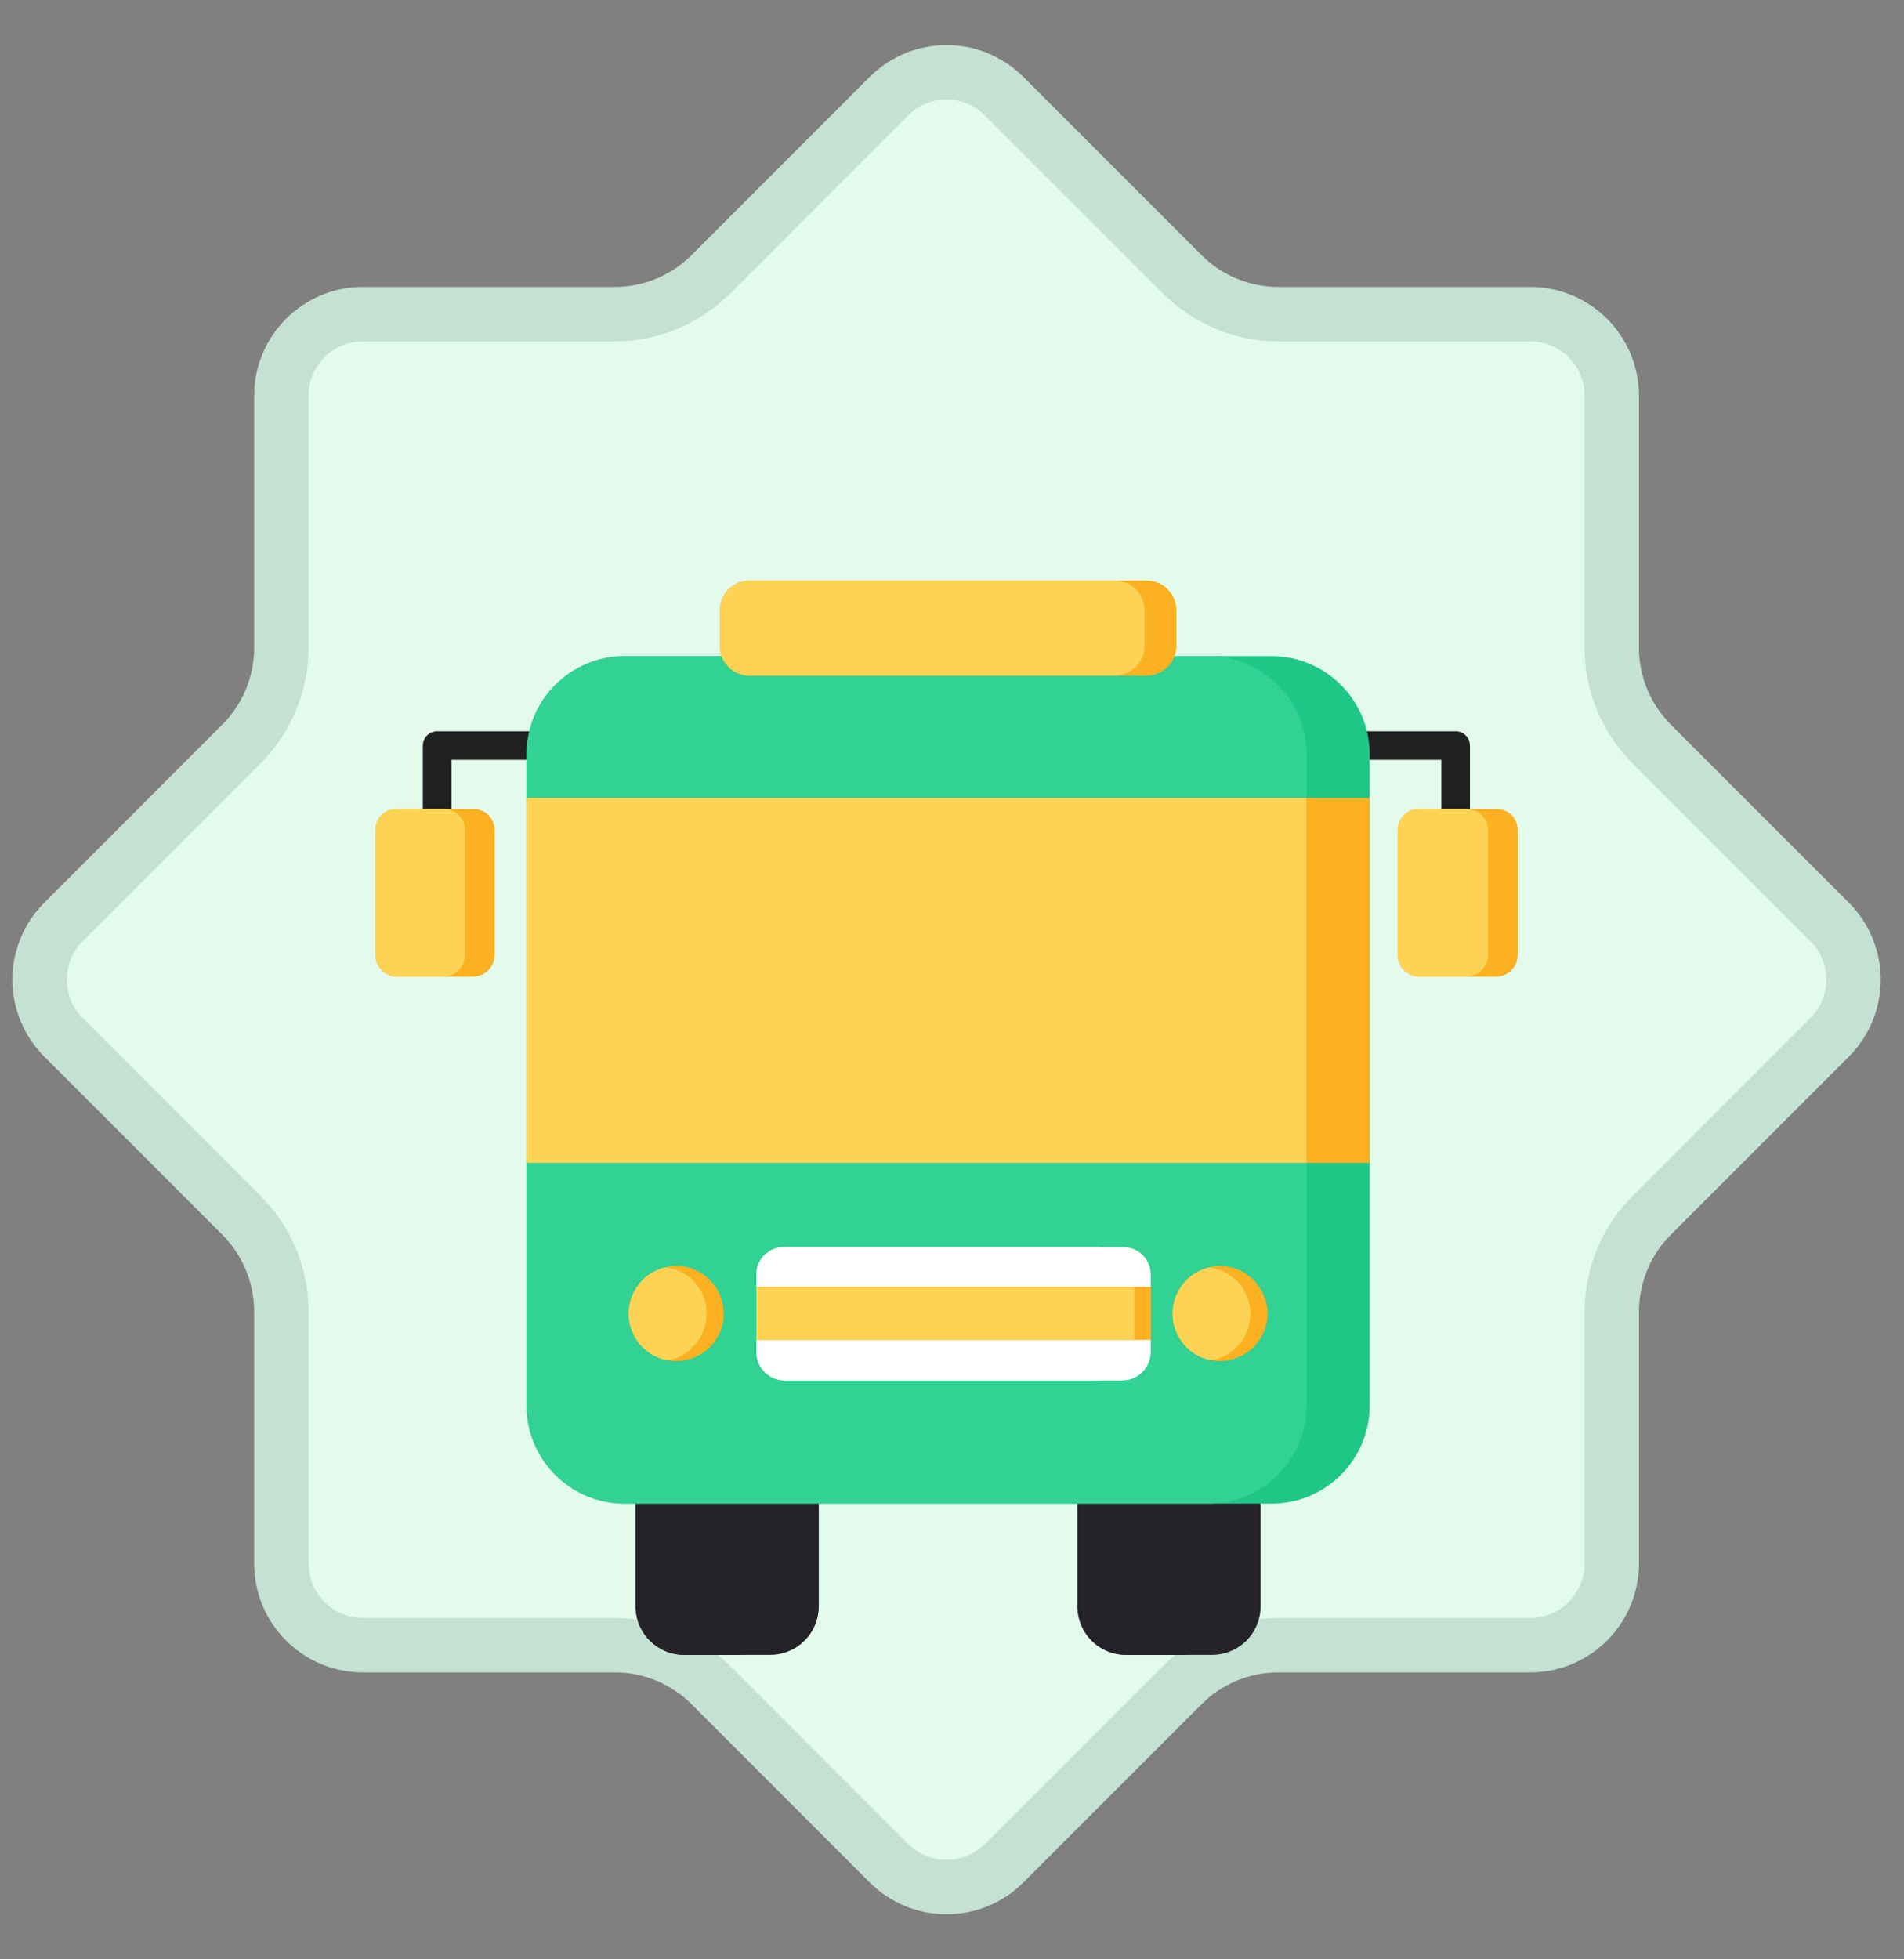 <svg width="35" height="36" viewBox="0 0 35 36" fill="none" xmlns="http://www.w3.org/2000/svg">
    <rect x="0" y="0" width="35" height="36" fill="#808080" stroke="none"/>
    <path
        d="M29.628 11.899C29.628 12.562 29.891 13.198 30.36 13.667L33.632 16.939C34.218 17.525 34.218 18.475 33.632 19.061L30.36 22.333C29.891 22.802 29.628 23.438 29.628 24.101V28.728C29.628 29.556 28.956 30.228 28.128 30.228H23.5C22.837 30.228 22.201 30.491 21.733 30.96L18.46 34.232C17.875 34.818 16.925 34.818 16.339 34.232L13.067 30.96C12.598 30.491 11.963 30.228 11.3 30.228H6.672C5.844 30.228 5.172 29.556 5.172 28.728V24.101C5.172 23.438 4.909 22.802 4.44 22.333L1.168 19.061C0.582 18.475 0.582 17.525 1.168 16.939L4.44 13.667C4.909 13.198 5.172 12.562 5.172 11.899V7.272C5.172 6.444 5.844 5.772 6.672 5.772H11.3C11.963 5.772 12.598 5.509 13.067 5.04L16.339 1.768C16.925 1.182 17.875 1.182 18.46 1.768L21.733 5.04C22.201 5.509 22.837 5.772 23.5 5.772H28.128C28.956 5.772 29.628 6.444 29.628 7.272V11.899Z"
        fill="#E2FBED" stroke="#C5E1D3" />
    <g clip-path="url(#clip0_3373_9734)">
        <path
            d="M26.758 16.537C26.688 16.537 26.621 16.509 26.572 16.46C26.523 16.411 26.495 16.344 26.495 16.274V13.962H24C23.931 13.962 23.864 13.934 23.816 13.884C23.767 13.835 23.739 13.768 23.739 13.699C23.739 13.63 23.767 13.563 23.816 13.514C23.864 13.464 23.931 13.436 24 13.436H26.758C26.828 13.436 26.895 13.464 26.944 13.513C26.994 13.562 27.021 13.629 27.021 13.699V16.274C27.021 16.344 26.994 16.411 26.944 16.46C26.895 16.509 26.828 16.537 26.758 16.537Z"
            fill="#1F2022" />
        <path
            d="M27.9 15.251V17.543C27.901 17.647 27.861 17.747 27.788 17.822C27.716 17.897 27.617 17.941 27.513 17.944H26.081C25.977 17.941 25.878 17.897 25.805 17.822C25.733 17.747 25.693 17.647 25.694 17.543V15.251C25.694 15.2 25.703 15.149 25.723 15.102C25.742 15.055 25.771 15.012 25.807 14.977C25.843 14.941 25.885 14.912 25.932 14.893C25.979 14.873 26.03 14.864 26.081 14.864H27.513C27.564 14.864 27.614 14.873 27.661 14.893C27.708 14.912 27.751 14.941 27.787 14.977C27.823 15.013 27.852 15.055 27.871 15.102C27.89 15.149 27.9 15.2 27.9 15.251Z"
            fill="#FBB121" />
        <path
            d="M8.036 16.537C8.106 16.537 8.173 16.509 8.222 16.46C8.272 16.411 8.299 16.344 8.299 16.274V13.962H10.794C10.863 13.962 10.93 13.934 10.979 13.884C11.028 13.835 11.055 13.768 11.055 13.699C11.055 13.63 11.028 13.563 10.979 13.514C10.93 13.464 10.863 13.436 10.794 13.436H8.036C7.966 13.436 7.9 13.464 7.85 13.513C7.801 13.562 7.773 13.629 7.773 13.699V16.274C7.773 16.344 7.801 16.411 7.85 16.46C7.9 16.509 7.966 16.537 8.036 16.537Z"
            fill="#1F2022" />
        <path
            d="M6.9 15.251C6.9 15.2 6.91 15.149 6.929 15.102C6.948 15.055 6.977 15.013 7.013 14.977C7.049 14.941 7.091 14.912 7.138 14.893C7.185 14.873 7.236 14.864 7.287 14.864H8.705C8.756 14.864 8.806 14.873 8.853 14.893C8.9 14.912 8.943 14.941 8.979 14.977C9.015 15.013 9.043 15.055 9.063 15.102C9.082 15.149 9.092 15.2 9.092 15.251V17.543C9.093 17.647 9.053 17.747 8.98 17.822C8.908 17.897 8.809 17.941 8.705 17.944H7.287C7.182 17.941 7.084 17.897 7.011 17.822C6.939 17.747 6.899 17.647 6.9 17.543"
            fill="#FBB121" />
        <path
            d="M27.355 15.251V17.543C27.353 17.648 27.31 17.749 27.236 17.824C27.161 17.898 27.06 17.941 26.954 17.944H26.081C25.977 17.941 25.878 17.897 25.805 17.822C25.733 17.747 25.693 17.647 25.694 17.543V15.251C25.694 15.2 25.703 15.149 25.723 15.102C25.742 15.055 25.771 15.013 25.807 14.977C25.843 14.941 25.885 14.912 25.932 14.893C25.979 14.873 26.03 14.864 26.081 14.864H26.954C27.059 14.863 27.159 14.903 27.234 14.975C27.309 15.047 27.353 15.146 27.355 15.251Z"
            fill="#FCD355" />
        <path
            d="M6.9 15.251C6.9 15.2 6.91 15.149 6.929 15.102C6.948 15.055 6.977 15.013 7.013 14.977C7.049 14.941 7.091 14.912 7.138 14.893C7.185 14.873 7.236 14.864 7.287 14.864H8.16C8.211 14.864 8.262 14.873 8.309 14.893C8.356 14.912 8.398 14.941 8.434 14.977C8.47 15.013 8.499 15.055 8.518 15.102C8.538 15.149 8.547 15.2 8.547 15.251V17.543C8.548 17.647 8.508 17.747 8.436 17.822C8.364 17.897 8.265 17.941 8.16 17.944H7.287C7.182 17.941 7.084 17.897 7.011 17.822C6.939 17.747 6.899 17.647 6.9 17.543"
            fill="#FCD355" />
        <path
            d="M15.051 25.722V29.518C15.05 29.753 14.956 29.978 14.789 30.145C14.623 30.311 14.398 30.405 14.163 30.406H12.572C12.337 30.405 12.112 30.311 11.946 30.145C11.779 29.978 11.685 29.753 11.684 29.518V25.722C11.685 25.606 11.709 25.492 11.754 25.385C11.799 25.279 11.865 25.182 11.947 25.101C12.03 25.02 12.127 24.956 12.235 24.912C12.342 24.869 12.457 24.847 12.572 24.848H14.163C14.278 24.847 14.393 24.869 14.5 24.912C14.608 24.956 14.705 25.02 14.788 25.101C14.87 25.182 14.936 25.279 14.981 25.385C15.026 25.492 15.05 25.606 15.051 25.722Z"
            fill="#252328" />
        <path
            d="M23.173 25.722V29.518C23.172 29.753 23.078 29.978 22.911 30.145C22.745 30.311 22.52 30.405 22.285 30.406H20.695C20.459 30.405 20.234 30.311 20.068 30.145C19.901 29.978 19.808 29.753 19.806 29.518V25.722C19.807 25.606 19.831 25.492 19.876 25.385C19.921 25.279 19.987 25.182 20.069 25.101C20.152 25.02 20.25 24.956 20.357 24.912C20.464 24.869 20.579 24.847 20.695 24.848H22.285C22.4 24.847 22.515 24.869 22.622 24.912C22.73 24.956 22.827 25.02 22.91 25.101C22.992 25.182 23.058 25.279 23.103 25.385C23.148 25.492 23.172 25.606 23.173 25.722Z"
            fill="#252328" />
        <path
            d="M14.463 25.722V29.532C14.464 29.647 14.442 29.761 14.398 29.868C14.355 29.974 14.29 30.071 14.209 30.152C14.128 30.233 14.031 30.298 13.925 30.341C13.818 30.385 13.704 30.407 13.589 30.406H12.572C12.337 30.405 12.112 30.311 11.946 30.145C11.779 29.978 11.685 29.753 11.684 29.518V25.722C11.685 25.606 11.709 25.492 11.754 25.385C11.799 25.279 11.865 25.182 11.947 25.101C12.03 25.02 12.127 24.956 12.235 24.912C12.342 24.869 12.457 24.847 12.572 24.848H13.589C13.704 24.847 13.818 24.869 13.925 24.913C14.031 24.957 14.128 25.021 14.209 25.102C14.29 25.184 14.355 25.28 14.398 25.387C14.442 25.493 14.464 25.607 14.463 25.722Z"
            fill="#252328" />
        <path
            d="M22.585 25.722V29.532C22.586 29.647 22.564 29.761 22.52 29.868C22.477 29.974 22.412 30.071 22.331 30.152C22.25 30.233 22.153 30.297 22.047 30.341C21.941 30.385 21.827 30.407 21.712 30.406H20.695C20.459 30.405 20.234 30.311 20.068 30.145C19.901 29.978 19.808 29.753 19.806 29.518V25.722C19.807 25.606 19.831 25.492 19.876 25.385C19.921 25.279 19.987 25.182 20.069 25.101C20.152 25.02 20.25 24.956 20.357 24.912C20.464 24.869 20.579 24.847 20.695 24.848H21.712C21.826 24.847 21.941 24.869 22.047 24.913C22.153 24.957 22.25 25.021 22.331 25.102C22.413 25.184 22.477 25.28 22.52 25.387C22.564 25.493 22.586 25.607 22.585 25.722Z"
            fill="#252328" />
        <path
            d="M23.373 12.056H11.484C10.487 12.056 9.679 12.864 9.679 13.861V25.822C9.679 26.819 10.487 27.627 11.484 27.627H23.373C24.37 27.627 25.178 26.819 25.178 25.822V13.861C25.178 12.864 24.37 12.056 23.373 12.056Z"
            fill="#1FC787" />
        <path
            d="M11.484 12.056H22.213C22.692 12.056 23.151 12.246 23.489 12.585C23.828 12.923 24.018 13.382 24.018 13.861V25.822C24.018 26.301 23.828 26.76 23.489 27.099C23.151 27.437 22.692 27.627 22.213 27.627H11.484C11.005 27.627 10.546 27.437 10.208 27.099C9.869 26.76 9.679 26.301 9.679 25.822V13.861C9.679 13.624 9.726 13.389 9.816 13.17C9.907 12.951 10.04 12.752 10.208 12.585C10.375 12.417 10.574 12.284 10.793 12.194C11.012 12.103 11.247 12.056 11.484 12.056Z"
            fill="#32D194" />
        <path d="M25.178 14.663H24.018V21.367H25.178V14.663Z" fill="#FBB121" />
        <path d="M24.018 14.663H9.679V21.367H24.018V18.015V14.663Z" fill="#FCD355" />
        <path
            d="M21.626 11.211V11.87C21.625 11.943 21.61 12.014 21.582 12.081C21.554 12.148 21.512 12.209 21.46 12.259C21.408 12.31 21.347 12.35 21.279 12.376C21.212 12.403 21.14 12.416 21.067 12.415H13.79C13.718 12.416 13.645 12.403 13.578 12.376C13.51 12.35 13.449 12.31 13.397 12.259C13.345 12.209 13.303 12.148 13.275 12.081C13.247 12.015 13.232 11.943 13.231 11.87V11.211C13.232 11.139 13.247 11.067 13.275 11C13.303 10.933 13.345 10.873 13.397 10.822C13.449 10.771 13.51 10.732 13.578 10.705C13.645 10.678 13.718 10.665 13.79 10.667H21.067C21.14 10.665 21.212 10.678 21.279 10.705C21.347 10.732 21.408 10.771 21.46 10.822C21.512 10.873 21.554 10.933 21.582 11C21.61 11.067 21.625 11.139 21.626 11.211Z"
            fill="#FBB121" />
        <path
            d="M21.038 11.211V11.87C21.038 11.942 21.024 12.012 20.997 12.079C20.97 12.145 20.93 12.205 20.879 12.255C20.828 12.306 20.768 12.346 20.702 12.373C20.636 12.4 20.566 12.415 20.494 12.415H13.79C13.718 12.416 13.645 12.403 13.578 12.376C13.51 12.35 13.449 12.31 13.397 12.259C13.345 12.209 13.303 12.148 13.275 12.081C13.247 12.015 13.232 11.943 13.231 11.87V11.211C13.232 11.139 13.247 11.067 13.275 11C13.303 10.933 13.345 10.873 13.397 10.822C13.449 10.771 13.51 10.732 13.578 10.705C13.645 10.678 13.718 10.665 13.79 10.667H20.494C20.566 10.667 20.636 10.681 20.702 10.708C20.768 10.736 20.828 10.776 20.879 10.826C20.93 10.877 20.97 10.937 20.997 11.003C21.024 11.069 21.038 11.14 21.038 11.211Z"
            fill="#FCD355" />
        <path
            d="M13.303 24.132C13.304 24.247 13.282 24.361 13.238 24.467C13.194 24.574 13.13 24.67 13.049 24.752C12.967 24.833 12.871 24.897 12.764 24.941C12.658 24.985 12.544 25.007 12.429 25.006C12.386 25.008 12.342 25.003 12.3 24.992H12.257C12.062 24.953 11.886 24.848 11.758 24.695C11.63 24.542 11.559 24.35 11.556 24.151C11.552 23.952 11.617 23.757 11.74 23.6C11.862 23.443 12.035 23.332 12.229 23.287C12.294 23.269 12.361 23.26 12.429 23.258C12.661 23.259 12.882 23.352 13.046 23.515C13.21 23.679 13.302 23.901 13.303 24.132Z"
            fill="#FBB121" />
        <path
            d="M23.302 24.132C23.301 24.364 23.208 24.585 23.045 24.749C22.881 24.913 22.659 25.005 22.428 25.006C22.38 25.009 22.331 25.004 22.285 24.992H22.256C22.061 24.953 21.884 24.848 21.757 24.695C21.629 24.542 21.558 24.35 21.554 24.151C21.551 23.952 21.616 23.757 21.738 23.6C21.861 23.443 22.033 23.332 22.227 23.287C22.293 23.269 22.36 23.26 22.428 23.258C22.659 23.262 22.879 23.355 23.042 23.518C23.205 23.681 23.298 23.901 23.302 24.132Z"
            fill="#FBB121" />
        <path
            d="M21.153 23.416V24.848C21.151 24.985 21.096 25.115 21 25.211C20.904 25.307 20.773 25.362 20.637 25.364H14.42C14.284 25.362 14.154 25.307 14.058 25.211C13.961 25.115 13.906 24.985 13.905 24.848V23.416C13.905 23.349 13.918 23.282 13.944 23.221C13.97 23.159 14.008 23.103 14.057 23.056C14.105 23.009 14.162 22.973 14.224 22.949C14.287 22.924 14.353 22.913 14.42 22.915H20.637C20.704 22.913 20.771 22.924 20.834 22.948C20.896 22.973 20.953 23.009 21.001 23.056C21.049 23.103 21.087 23.159 21.113 23.221C21.14 23.282 21.153 23.349 21.153 23.416Z"
            fill="white" />
        <path
            d="M20.68 23.416V24.848C20.678 24.985 20.623 25.115 20.527 25.211C20.431 25.307 20.301 25.362 20.165 25.364H14.42C14.284 25.362 14.154 25.307 14.058 25.211C13.961 25.115 13.906 24.985 13.905 24.848V23.416C13.905 23.349 13.918 23.282 13.944 23.221C13.97 23.159 14.008 23.103 14.057 23.056C14.105 23.009 14.162 22.973 14.224 22.949C14.287 22.924 14.353 22.913 14.42 22.915H20.165C20.232 22.913 20.298 22.924 20.361 22.949C20.423 22.973 20.48 23.01 20.528 23.056C20.576 23.103 20.615 23.159 20.641 23.221C20.667 23.282 20.68 23.349 20.68 23.416Z"
            fill="white" />
        <path d="M21.153 23.645H13.905V24.619H21.153V23.645Z" fill="#FBB121" />
        <path
            d="M12.988 24.132C12.988 24.332 12.921 24.527 12.796 24.683C12.67 24.839 12.496 24.948 12.3 24.991H12.257C12.062 24.953 11.886 24.848 11.758 24.695C11.63 24.542 11.559 24.35 11.556 24.151C11.552 23.951 11.617 23.757 11.74 23.6C11.862 23.443 12.035 23.332 12.229 23.287C12.438 23.308 12.632 23.406 12.772 23.562C12.913 23.719 12.99 23.922 12.988 24.132Z"
            fill="#FCD355" />
        <path
            d="M22.987 24.132C22.987 24.334 22.917 24.53 22.789 24.687C22.661 24.844 22.483 24.951 22.285 24.991H22.256C22.061 24.953 21.884 24.848 21.757 24.695C21.629 24.542 21.558 24.35 21.554 24.151C21.551 23.951 21.616 23.757 21.738 23.6C21.861 23.443 22.033 23.332 22.227 23.287C22.435 23.312 22.626 23.412 22.766 23.567C22.905 23.722 22.984 23.923 22.987 24.132Z"
            fill="#FCD355" />
        <path d="M20.852 23.659H13.905V24.619H20.852V23.659Z" fill="#FCD355" />
    </g>
    <defs>
        <clipPath id="clip0_3373_9734">
            <rect width="21" height="19.739" fill="white" transform="translate(6.9 10.667)" />
        </clipPath>
    </defs>
</svg>
